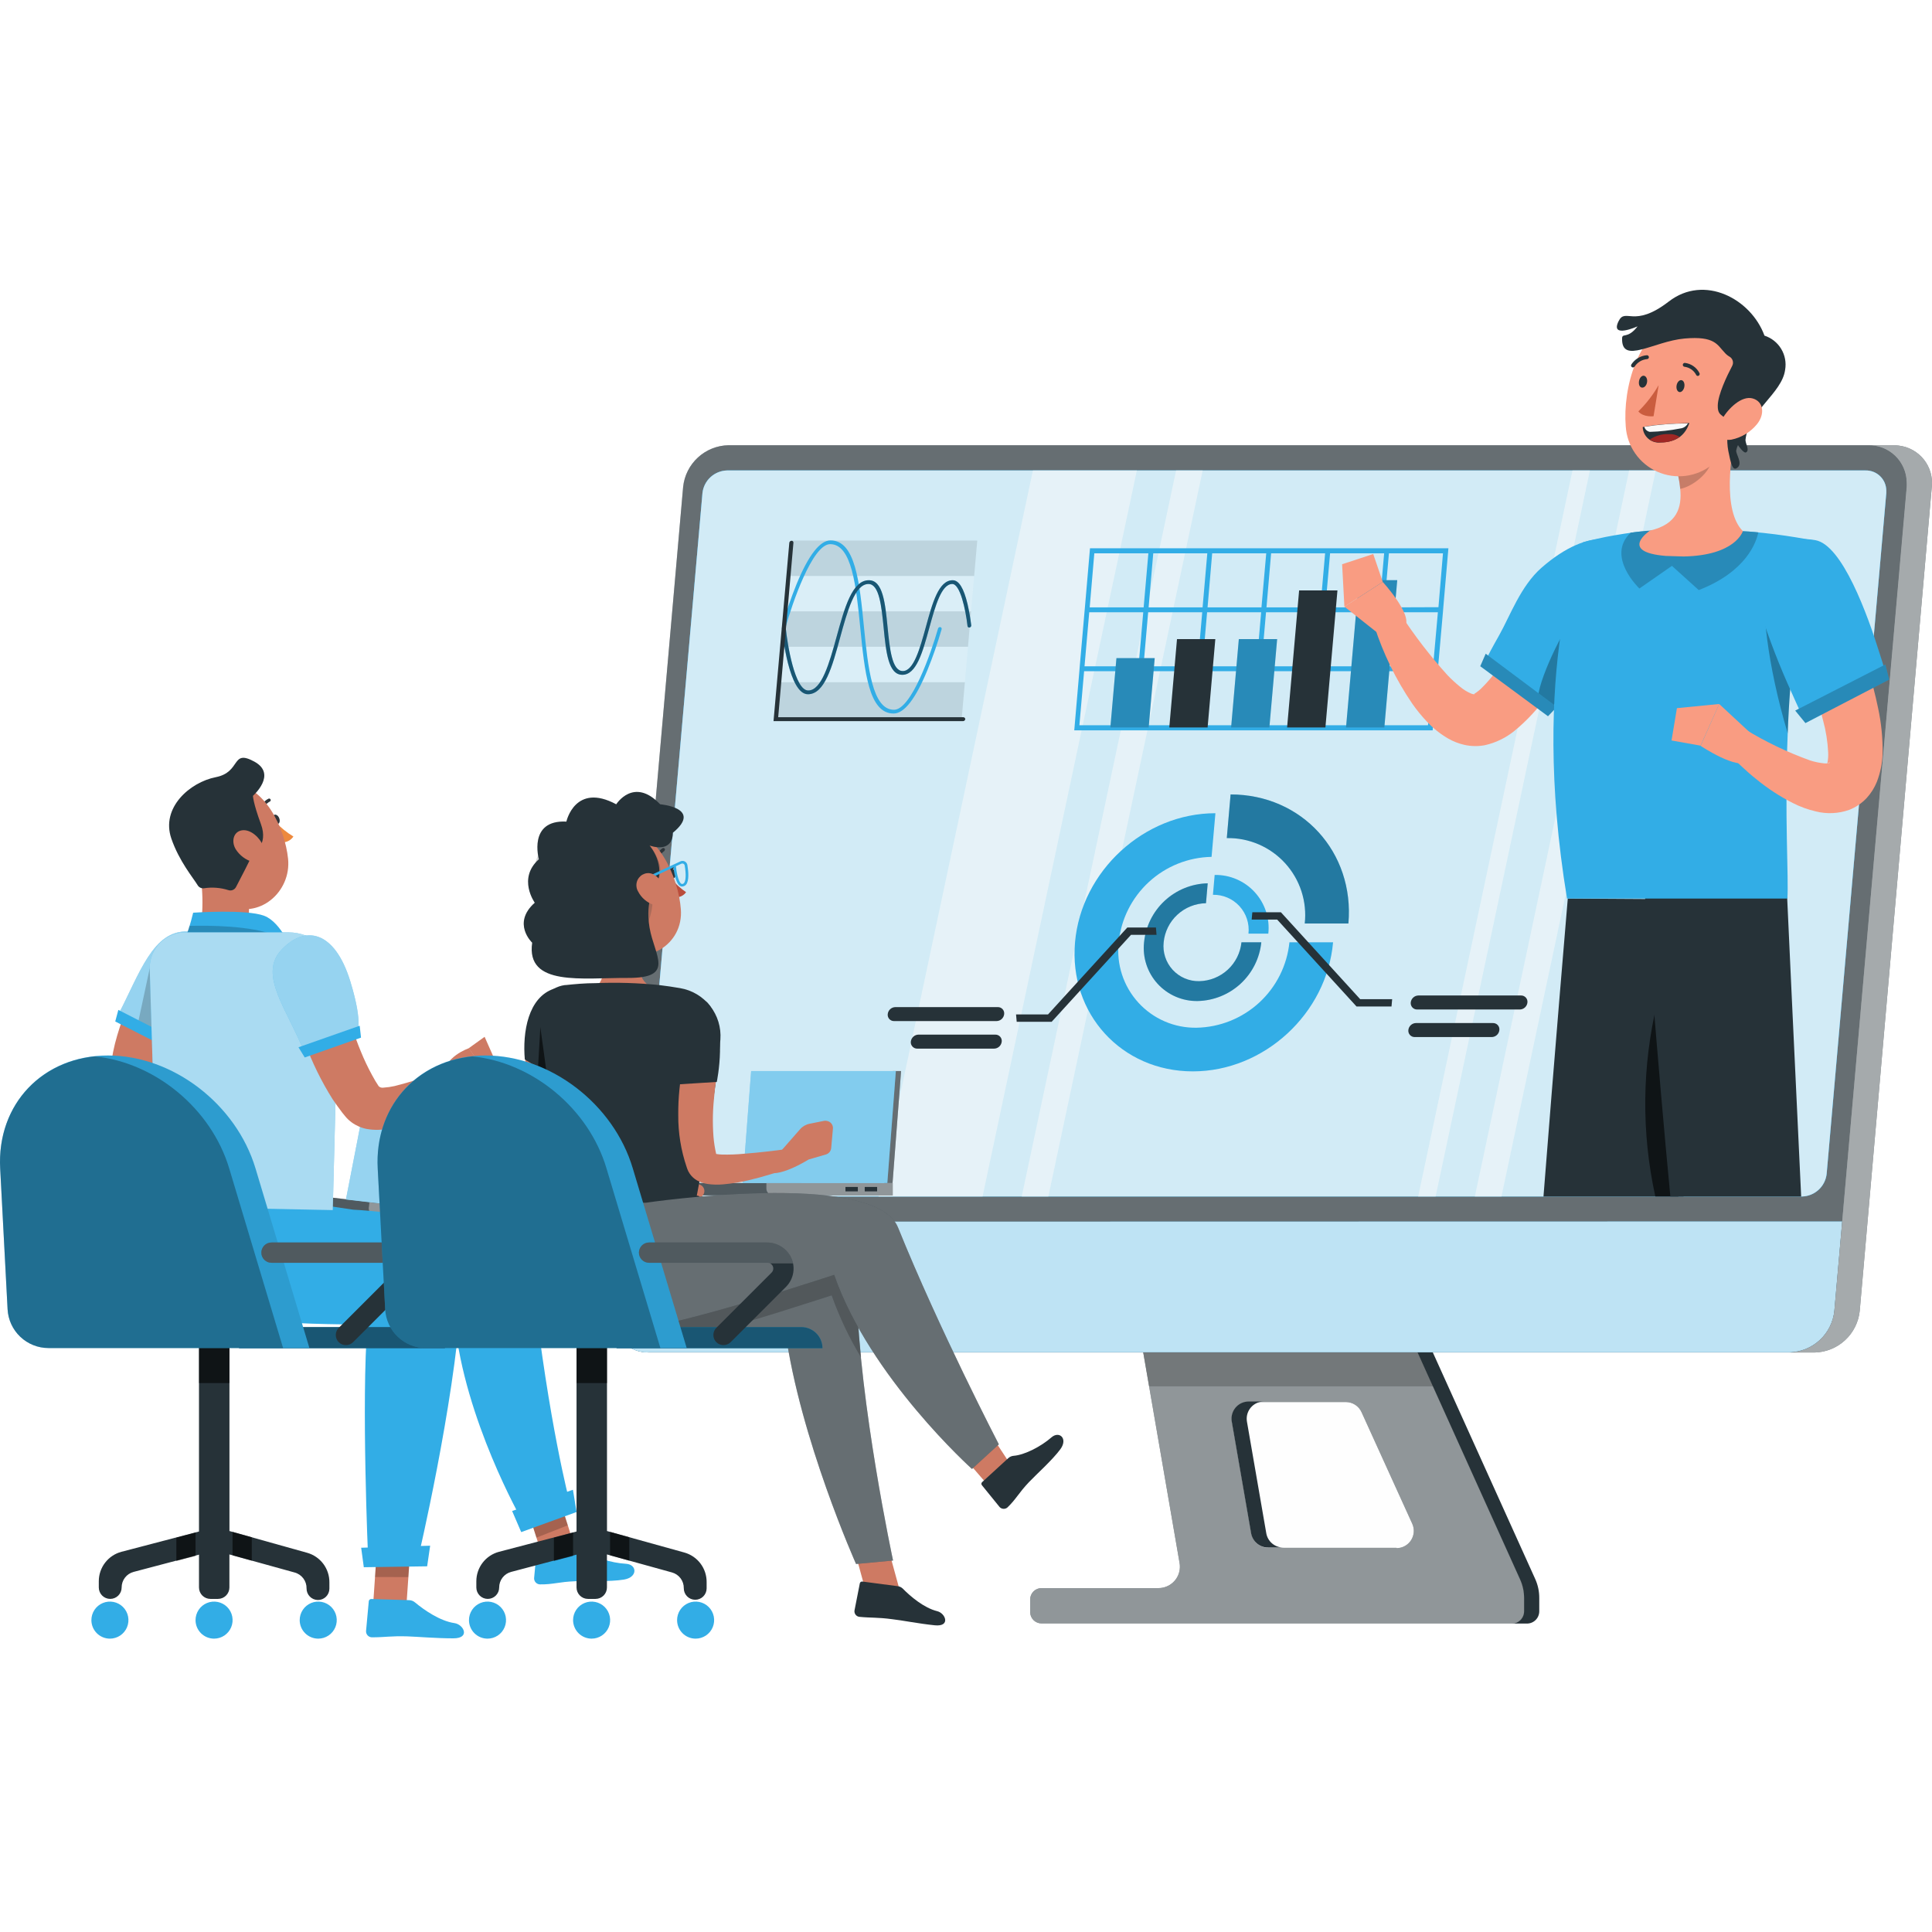 <svg width="500" height="500" viewBox="0 0 500 500" fill="none" xmlns="http://www.w3.org/2000/svg">
<path d="M393.433 408.724L363.85 343.135H294.689L305.276 404.52C305.401 405.236 305.383 405.969 305.224 406.679C305.065 407.388 304.768 408.058 304.349 408.652C303.931 409.247 303.399 409.752 302.785 410.141C302.171 410.53 301.487 410.793 300.771 410.917C300.476 410.97 300.177 410.997 299.877 410.996H269.546C268.766 410.996 268.017 411.306 267.465 411.858C266.914 412.41 266.604 413.158 266.604 413.939V417.196C266.604 417.977 266.914 418.725 267.465 419.277C268.017 419.829 268.766 420.139 269.546 420.139H391.292C392.138 420.139 392.95 419.803 393.549 419.204C394.147 418.605 394.484 417.793 394.484 416.947V413.558C394.475 411.891 394.117 410.244 393.433 408.724ZM361.407 400.579H328.199C327.152 400.576 326.14 400.204 325.34 399.529C324.54 398.854 324.004 397.919 323.824 396.888L318.82 367.988C318.72 367.414 318.734 366.825 318.861 366.256C318.988 365.687 319.227 365.149 319.562 364.672C319.897 364.195 320.324 363.789 320.816 363.477C321.308 363.164 321.858 362.952 322.432 362.852C322.69 362.833 322.949 362.833 323.207 362.852H348.31C349.168 362.853 350.007 363.101 350.727 363.567C351.447 364.033 352.018 364.697 352.369 365.479L365.505 394.379C365.806 395.056 365.934 395.798 365.877 396.536C365.819 397.275 365.579 397.988 365.178 398.611C364.777 399.234 364.227 399.747 363.577 400.105C362.928 400.462 362.2 400.652 361.459 400.658L361.407 400.579Z" fill="#263238"/>
<path opacity="0.5" d="M393.433 408.724L363.85 343.135H294.689L305.276 404.52C305.401 405.236 305.383 405.969 305.224 406.679C305.065 407.388 304.768 408.058 304.349 408.652C303.931 409.247 303.399 409.752 302.785 410.141C302.171 410.53 301.487 410.793 300.771 410.917C300.476 410.97 300.177 410.997 299.877 410.996H269.546C268.766 410.996 268.017 411.306 267.465 411.858C266.914 412.41 266.604 413.158 266.604 413.939V417.196C266.604 417.977 266.914 418.725 267.465 419.277C268.017 419.829 268.766 420.139 269.546 420.139H391.292C392.138 420.139 392.95 419.803 393.549 419.204C394.147 418.605 394.484 417.793 394.484 416.947V413.558C394.475 411.891 394.117 410.244 393.433 408.724ZM361.407 400.579H328.199C327.152 400.576 326.14 400.204 325.34 399.529C324.54 398.854 324.004 397.919 323.824 396.888L318.82 367.988C318.72 367.414 318.734 366.825 318.861 366.256C318.988 365.687 319.227 365.149 319.562 364.672C319.897 364.195 320.324 363.789 320.816 363.477C321.308 363.164 321.858 362.952 322.432 362.852C322.69 362.833 322.949 362.833 323.207 362.852H348.31C349.168 362.853 350.007 363.101 350.727 363.567C351.447 364.033 352.018 364.697 352.369 365.479L365.505 394.379C365.806 395.056 365.934 395.798 365.877 396.536C365.819 397.275 365.579 397.988 365.178 398.611C364.777 399.234 364.227 399.747 363.577 400.105C362.928 400.462 362.2 400.652 361.459 400.658L361.407 400.579Z" fill="#FAFAFA"/>
<path opacity="0.2" d="M361.407 400.579H328.199C327.152 400.576 326.14 400.204 325.34 399.529C324.54 398.854 324.004 397.919 323.825 396.888L318.82 367.988C318.72 367.414 318.734 366.825 318.861 366.256C318.989 365.687 319.227 365.149 319.562 364.672C319.898 364.195 320.324 363.789 320.816 363.477C321.309 363.164 321.858 362.952 322.432 362.852C322.69 362.833 322.949 362.833 323.207 362.852H348.31C349.168 362.853 350.007 363.101 350.728 363.567C351.448 364.033 352.018 364.697 352.369 365.479L365.506 394.379C365.806 395.056 365.934 395.798 365.877 396.536C365.82 397.275 365.58 397.988 365.178 398.611C364.777 399.234 364.227 399.747 363.578 400.104C362.928 400.462 362.201 400.652 361.46 400.658L361.407 400.579Z" fill="#FAFAFA"/>
<path d="M327.109 362.708H323.168C322.584 362.706 322.005 362.82 321.465 363.042C320.924 363.264 320.433 363.591 320.02 364.004C319.606 364.416 319.278 364.906 319.054 365.446C318.83 365.985 318.715 366.564 318.715 367.148C318.71 367.403 318.732 367.659 318.78 367.91L323.785 396.809C323.964 397.84 324.501 398.776 325.301 399.451C326.101 400.126 327.113 400.497 328.16 400.5H332.1C331.051 400.5 330.036 400.13 329.233 399.455C328.431 398.78 327.892 397.843 327.713 396.809L322.708 367.91C322.51 366.748 322.78 365.555 323.46 364.592C324.139 363.63 325.173 362.976 326.334 362.773C326.59 362.731 326.849 362.709 327.109 362.708Z" fill="#263238"/>
<path d="M397.348 408.724L367.739 343.201H363.798L393.38 408.724C394.075 410.254 394.434 411.916 394.431 413.597V416.986C394.431 417.833 394.095 418.645 393.496 419.243C392.898 419.842 392.086 420.178 391.239 420.178H395.18C395.599 420.178 396.013 420.096 396.4 419.935C396.786 419.774 397.137 419.539 397.433 419.243C397.728 418.946 397.962 418.594 398.121 418.207C398.28 417.82 398.361 417.405 398.359 416.986V413.597C398.374 411.919 398.029 410.257 397.348 408.724Z" fill="#263238"/>
<path opacity="0.2" d="M363.824 343.135H294.662L297.382 358.793H370.904L363.824 343.135Z" fill="black"/>
<path d="M463.028 350.018H167.991C166.716 350.043 165.449 349.816 164.261 349.35C163.074 348.885 161.991 348.19 161.072 347.305C160.153 346.421 159.418 345.364 158.908 344.196C158.398 343.027 158.123 341.769 158.099 340.495C158.072 340.057 158.072 339.618 158.099 339.181L176.792 126.034C177.09 123.108 178.449 120.393 180.613 118.401C182.777 116.409 185.595 115.279 188.536 115.223H483.586C486.162 115.177 488.651 116.156 490.506 117.944C492.36 119.733 493.429 122.184 493.478 124.76C493.505 125.197 493.505 125.636 493.478 126.073L474.732 339.22C474.44 342.14 473.088 344.852 470.931 346.842C468.774 348.832 465.962 349.962 463.028 350.018Z" fill="#263238"/>
<path opacity="0.3" d="M463.028 350.018H167.991C166.716 350.043 165.449 349.816 164.261 349.35C163.074 348.885 161.991 348.19 161.072 347.305C160.153 346.421 159.418 345.364 158.908 344.196C158.398 343.027 158.123 341.769 158.099 340.495C158.072 340.057 158.072 339.618 158.099 339.181L176.792 126.034C177.09 123.108 178.449 120.393 180.613 118.401C182.777 116.409 185.595 115.279 188.536 115.223H483.586C486.162 115.177 488.651 116.156 490.506 117.944C492.36 119.733 493.429 122.184 493.478 124.76C493.505 125.197 493.505 125.636 493.478 126.073L474.732 339.22C474.44 342.14 473.088 344.852 470.931 346.842C468.774 348.832 465.962 349.962 463.028 350.018Z" fill="#FAFAFA"/>
<path d="M160.162 316.18L158.152 339.22C157.864 341.781 158.604 344.351 160.21 346.366C161.816 348.381 164.156 349.675 166.717 349.966C167.154 349.994 167.593 349.994 168.03 349.966H463.028C465.969 349.916 468.789 348.787 470.952 346.793C473.114 344.8 474.469 342.082 474.759 339.155L476.782 316.114L160.162 316.18Z" fill="#32ADE6"/>
<path opacity="0.7" d="M160.162 316.18L158.152 339.22C157.864 341.781 158.604 344.351 160.21 346.366C161.816 348.381 164.156 349.675 166.717 349.966C167.154 349.994 167.593 349.994 168.03 349.966H463.028C465.969 349.916 468.789 348.787 470.952 346.793C473.114 344.8 474.469 342.082 474.759 339.155L476.782 316.114L160.162 316.18Z" fill="#FAFAFA"/>
<path d="M466.365 309.651H171.708C171.016 309.667 170.327 309.545 169.682 309.294C169.037 309.043 168.448 308.666 167.949 308.187C167.449 307.707 167.05 307.133 166.773 306.498C166.496 305.864 166.347 305.181 166.335 304.488C166.322 304.261 166.322 304.033 166.335 303.805L181.797 127.597C181.971 126.019 182.711 124.557 183.88 123.482C185.049 122.408 186.567 121.793 188.155 121.752H482.811C483.503 121.738 484.192 121.861 484.836 122.114C485.481 122.367 486.069 122.744 486.567 123.225C487.065 123.706 487.463 124.281 487.738 124.916C488.013 125.552 488.16 126.235 488.171 126.927C488.19 127.15 488.19 127.374 488.171 127.597L472.736 303.805C472.561 305.386 471.819 306.849 470.648 307.924C469.476 308.999 467.954 309.613 466.365 309.651Z" fill="#32ADE6"/>
<path opacity="0.8" d="M466.365 309.651H171.708C171.016 309.667 170.327 309.545 169.682 309.294C169.037 309.043 168.448 308.666 167.949 308.187C167.449 307.707 167.05 307.133 166.773 306.498C166.496 305.864 166.347 305.181 166.335 304.488C166.322 304.261 166.322 304.033 166.335 303.805L181.797 127.597C181.971 126.019 182.711 124.557 183.88 123.482C185.049 122.408 186.567 121.793 188.155 121.752H482.811C483.503 121.738 484.192 121.861 484.836 122.114C485.481 122.367 486.069 122.744 486.567 123.225C487.065 123.706 487.463 124.281 487.738 124.916C488.013 125.552 488.16 126.235 488.171 126.927C488.19 127.15 488.19 127.374 488.171 127.597L472.736 303.805C472.561 305.386 471.819 306.849 470.648 307.924C469.476 308.999 467.954 309.613 466.365 309.651Z" fill="#32ADE6"/>
<path opacity="0.8" d="M466.365 309.651H171.708C171.016 309.667 170.327 309.545 169.682 309.294C169.037 309.043 168.448 308.666 167.949 308.187C167.449 307.707 167.05 307.133 166.773 306.498C166.496 305.864 166.347 305.181 166.335 304.488C166.322 304.261 166.322 304.033 166.335 303.805L181.797 127.597C181.971 126.019 182.711 124.557 183.88 123.482C185.049 122.408 186.567 121.793 188.155 121.752H482.811C483.503 121.738 484.192 121.861 484.836 122.114C485.481 122.367 486.069 122.744 486.567 123.225C487.065 123.706 487.463 124.281 487.738 124.916C488.013 125.552 488.16 126.235 488.171 126.927C488.19 127.15 488.19 127.374 488.171 127.597L472.736 303.805C472.561 305.386 471.819 306.849 470.648 307.924C469.476 308.999 467.954 309.613 466.365 309.651Z" fill="#FAFAFA"/>
<g opacity="0.5">
<path d="M254.282 309.664H227.366L267.313 121.752H294.216L254.282 309.664Z" fill="#FAFAFA"/>
<path d="M271.306 309.664H264.423L304.37 121.752H311.253L271.306 309.664Z" fill="#FAFAFA"/>
<path d="M371.535 309.664H367.016L406.963 121.752H411.469L371.535 309.664Z" fill="#FAFAFA"/>
<path d="M388.573 309.664H381.689L421.623 121.752H428.506L388.573 309.664Z" fill="#FAFAFA"/>
</g>
<path d="M490.102 115.249H483.534C484.809 115.225 486.076 115.452 487.263 115.917C488.45 116.383 489.534 117.078 490.452 117.962C491.371 118.846 492.106 119.903 492.616 121.072C493.126 122.24 493.401 123.498 493.425 124.773C493.453 125.21 493.453 125.649 493.425 126.087L474.733 339.22C474.443 342.147 473.088 344.866 470.925 346.859C468.763 348.852 465.943 349.981 463.002 350.031H469.57C472.51 349.978 475.328 348.848 477.49 346.856C479.653 344.863 481.008 342.146 481.301 339.22L499.941 126.034C500.081 124.766 499.97 123.483 499.615 122.257C499.259 121.032 498.665 119.889 497.867 118.894C497.069 117.898 496.083 117.07 494.965 116.456C493.846 115.842 492.618 115.454 491.35 115.315C490.936 115.26 490.519 115.238 490.102 115.249Z" fill="#263238"/>
<path opacity="0.6" d="M490.102 115.249H483.534C484.809 115.225 486.076 115.452 487.263 115.917C488.45 116.383 489.534 117.078 490.452 117.962C491.371 118.846 492.106 119.903 492.616 121.072C493.126 122.24 493.401 123.498 493.425 124.773C493.453 125.21 493.453 125.649 493.425 126.087L474.733 339.22C474.443 342.147 473.088 344.866 470.925 346.859C468.763 348.852 465.943 349.981 463.002 350.031H469.57C472.51 349.978 475.328 348.848 477.49 346.856C479.653 344.863 481.008 342.146 481.301 339.22L499.941 126.034C500.081 124.766 499.97 123.483 499.615 122.257C499.259 121.032 498.665 119.889 497.867 118.894C497.069 117.898 496.083 117.07 494.965 116.456C493.846 115.842 492.618 115.454 491.35 115.315C490.936 115.26 490.519 115.238 490.102 115.249Z" fill="#FAFAFA"/>
<path d="M333.703 243.865C333.091 249.852 330.307 255.406 325.877 259.48C321.448 263.553 315.68 265.863 309.664 265.973C306.835 266.02 304.028 265.464 301.43 264.342C298.833 263.221 296.504 261.559 294.598 259.468C292.692 257.377 291.252 254.904 290.376 252.214C289.499 249.524 289.205 246.678 289.513 243.865C290.125 237.879 292.909 232.324 297.338 228.251C301.768 224.177 307.535 221.867 313.552 221.757L314.55 210.46C296.094 210.46 279.832 225.409 278.216 243.865C276.6 262.321 290.248 277.27 308.705 277.27C327.161 277.27 343.371 262.308 345 243.865H333.703Z" fill="#32ADE6"/>
<path d="M348.967 239.005C350.583 220.549 336.934 205.6 318.478 205.6L317.493 216.897C320.325 216.844 323.135 217.396 325.737 218.515C328.339 219.634 330.672 221.295 332.582 223.387C334.491 225.479 335.932 227.954 336.81 230.647C337.687 233.34 337.98 236.19 337.67 239.005H348.967Z" fill="#32ADE6"/>
<path opacity="0.3" d="M348.967 239.005C350.583 220.549 336.934 205.6 318.478 205.6L317.493 216.897C320.325 216.844 323.135 217.396 325.737 218.515C328.339 219.634 330.672 221.295 332.582 223.387C334.491 225.479 335.932 227.954 336.81 230.647C337.687 233.34 337.98 236.19 337.67 239.005H348.967Z" fill="black"/>
<path d="M321.289 243.865C321.01 246.59 319.743 249.118 317.727 250.972C315.711 252.826 313.085 253.877 310.347 253.927C309.057 253.952 307.777 253.701 306.592 253.192C305.407 252.683 304.344 251.927 303.474 250.975C302.604 250.023 301.947 248.897 301.546 247.671C301.146 246.445 301.011 245.147 301.152 243.865C301.419 241.129 302.683 238.586 304.703 236.721C306.723 234.856 309.358 233.799 312.107 233.75L312.554 228.601C308.418 228.696 304.46 230.301 301.426 233.112C298.391 235.924 296.49 239.749 296.081 243.865C295.87 245.801 296.074 247.76 296.679 249.611C297.283 251.463 298.276 253.164 299.589 254.602C300.903 256.04 302.508 257.181 304.297 257.951C306.086 258.72 308.019 259.099 309.966 259.064C314.091 258.973 318.04 257.378 321.072 254.579C324.103 251.78 326.007 247.97 326.426 243.865H321.289Z" fill="#32ADE6"/>
<path opacity="0.3" d="M321.289 243.865C321.01 246.59 319.743 249.118 317.727 250.972C315.711 252.826 313.085 253.877 310.347 253.927C309.057 253.952 307.777 253.701 306.592 253.192C305.407 252.683 304.344 251.927 303.474 250.975C302.604 250.023 301.947 248.897 301.546 247.671C301.146 246.445 301.011 245.147 301.152 243.865C301.419 241.129 302.683 238.586 304.703 236.721C306.723 234.856 309.358 233.799 312.107 233.75L312.554 228.601C308.418 228.696 304.46 230.301 301.426 233.112C298.391 235.924 296.49 239.749 296.081 243.865C295.87 245.801 296.074 247.76 296.679 249.611C297.283 251.463 298.276 253.164 299.589 254.602C300.903 256.04 302.508 257.181 304.297 257.951C306.086 258.72 308.019 259.099 309.966 259.064C314.091 258.973 318.04 257.378 321.072 254.579C324.103 251.78 326.007 247.97 326.426 243.865H321.289Z" fill="black"/>
<path d="M328.238 241.632C328.449 239.696 328.246 237.737 327.641 235.886C327.036 234.034 326.044 232.333 324.73 230.895C323.416 229.457 321.812 228.316 320.022 227.547C318.233 226.777 316.301 226.398 314.353 226.433L313.907 231.57C315.196 231.545 316.476 231.796 317.661 232.305C318.846 232.814 319.909 233.57 320.779 234.522C321.649 235.474 322.307 236.601 322.707 237.827C323.108 239.053 323.242 240.35 323.102 241.632H328.238Z" fill="#32ADE6"/>
<path d="M393.288 261.257H366.753C366.522 261.261 366.292 261.214 366.079 261.122C365.866 261.03 365.675 260.894 365.519 260.723C365.362 260.551 365.244 260.349 365.172 260.129C365.099 259.908 365.074 259.675 365.098 259.445C365.149 258.954 365.378 258.499 365.741 258.166C366.103 257.832 366.576 257.642 367.069 257.632H393.656C393.888 257.628 394.117 257.674 394.329 257.767C394.542 257.859 394.732 257.995 394.887 258.167C395.042 258.339 395.159 258.541 395.23 258.762C395.301 258.982 395.324 259.215 395.298 259.445C395.249 259.943 395.016 260.405 394.644 260.74C394.272 261.075 393.789 261.26 393.288 261.257Z" fill="#263238"/>
<path d="M386.024 268.39H366.123C365.892 268.394 365.662 268.348 365.45 268.255C365.238 268.163 365.047 268.027 364.892 267.855C364.737 267.684 364.62 267.481 364.549 267.261C364.478 267.04 364.455 266.807 364.481 266.577C364.529 266.086 364.757 265.63 365.12 265.295C365.484 264.961 365.958 264.772 366.451 264.765H386.339C386.576 264.753 386.813 264.794 387.033 264.884C387.252 264.973 387.45 265.11 387.611 265.284C387.773 265.458 387.894 265.665 387.967 265.89C388.04 266.116 388.063 266.355 388.034 266.591C387.982 267.086 387.747 267.545 387.376 267.878C387.004 268.21 386.523 268.393 386.024 268.39Z" fill="#263238"/>
<path d="M231.333 264.252H257.908C258.399 264.245 258.871 264.058 259.235 263.727C259.598 263.395 259.827 262.942 259.878 262.453C259.906 262.222 259.885 261.989 259.815 261.767C259.745 261.546 259.628 261.343 259.472 261.171C259.316 260.999 259.125 260.862 258.912 260.771C258.698 260.679 258.468 260.634 258.236 260.64H231.714C231.22 260.647 230.747 260.836 230.383 261.171C230.02 261.505 229.792 261.961 229.744 262.453C229.718 262.678 229.74 262.905 229.808 263.121C229.875 263.337 229.988 263.537 230.138 263.706C230.288 263.876 230.472 264.012 230.677 264.106C230.883 264.2 231.107 264.25 231.333 264.252Z" fill="#263238"/>
<path d="M237.376 271.385H257.277C257.77 271.375 258.242 271.185 258.605 270.852C258.968 270.518 259.196 270.063 259.247 269.573C259.274 269.342 259.25 269.107 259.179 268.886C259.107 268.665 258.989 268.462 258.832 268.29C258.675 268.118 258.483 267.982 258.269 267.891C258.056 267.799 257.825 267.755 257.592 267.76H237.704C237.209 267.767 236.733 267.955 236.368 268.289C236.002 268.623 235.772 269.08 235.721 269.573C235.696 269.803 235.721 270.036 235.794 270.257C235.866 270.477 235.985 270.679 236.141 270.851C236.297 271.022 236.488 271.158 236.701 271.25C236.914 271.342 237.144 271.388 237.376 271.385Z" fill="#263238"/>
<path d="M360.12 260.482H351.069L330.537 237.993H323.93L324.1 236.089H331.496L352.015 258.591H360.29L360.12 260.482Z" fill="#263238"/>
<path d="M263.122 264.436H272.173L292.705 241.934H299.312L299.155 240.042H291.746L271.227 262.532H262.952L263.122 264.436Z" fill="#263238"/>
<path opacity="0.1" d="M252.114 149.062H204.049L204.851 139.893H252.916L252.114 149.062Z" fill="black"/>
<path opacity="0.1" d="M250.512 167.387H202.447L203.248 158.218H251.313L250.512 167.387Z" fill="black"/>
<path opacity="0.1" d="M248.909 185.711H200.844L201.646 176.542H249.711L248.909 185.711Z" fill="black"/>
<path opacity="0.2" d="M251.313 158.218H203.248L204.049 149.062H252.114L251.313 158.218Z" fill="#FAFAFA"/>
<path opacity="0.2" d="M249.711 176.542H201.646L202.447 167.387H250.512L249.711 176.542Z" fill="#FAFAFA"/>
<path d="M231.267 184.661C224.831 184.661 223.754 173.836 222.624 162.329C221.573 151.82 220.483 140.825 214.847 140.825C210.237 140.825 204.956 156.352 203.314 162.329L202.381 162.158C203.441 158.419 204.704 154.74 206.164 151.137C209.251 143.65 212.207 139.853 214.939 139.853C221.376 139.853 222.453 150.691 223.583 162.185C224.634 172.694 225.724 183.689 231.359 183.689C235.852 183.689 240.975 168.937 242.762 162.671C242.798 162.547 242.878 162.44 242.986 162.37C243.095 162.301 243.225 162.272 243.353 162.29C243.414 162.302 243.471 162.326 243.522 162.362C243.573 162.398 243.616 162.444 243.648 162.497C243.68 162.55 243.701 162.609 243.709 162.671C243.717 162.732 243.712 162.795 243.694 162.855C242.66 166.418 241.441 169.926 240.042 173.364C236.969 180.864 234 184.661 231.267 184.661Z" fill="#32ADE6"/>
<path d="M209.094 179.669C204.207 179.669 202.526 164.247 202.355 162.487L203.327 162.316C203.773 166.874 205.718 178.697 209.172 178.697C212.627 178.697 214.637 171.643 216.502 164.825C218.578 157.285 220.535 150.165 224.857 150.165C228.496 150.165 229.087 156.063 229.704 162.316C230.256 167.899 230.834 173.666 233.645 173.666C236.456 173.666 238.059 167.899 239.596 162.316C241.303 156.063 242.919 150.165 246.558 150.165C248.16 150.165 249.421 152.201 250.407 156.379C250.815 158.178 251.131 159.998 251.353 161.83C251.364 161.961 251.326 162.092 251.246 162.197C251.166 162.302 251.049 162.372 250.919 162.395C250.859 162.408 250.797 162.409 250.737 162.396C250.677 162.384 250.62 162.359 250.571 162.323C250.521 162.287 250.479 162.24 250.449 162.187C250.418 162.134 250.4 162.075 250.394 162.014C249.894 157.626 248.463 151.137 246.453 151.137C243.615 151.137 242.039 156.904 240.502 162.487C238.794 168.74 237.165 174.638 233.527 174.638C229.888 174.638 229.31 168.74 228.693 162.487C228.128 156.904 227.563 151.137 224.752 151.137C221.218 151.137 219.287 158.191 217.422 165.009C215.373 172.549 213.415 179.669 209.094 179.669Z" fill="#32ADE6"/>
<g opacity="0.5">
<path d="M209.093 179.669C204.207 179.669 202.525 164.247 202.354 162.487L203.327 162.316C203.773 166.874 205.717 178.697 209.172 178.697C212.627 178.697 214.637 171.643 216.502 164.825C218.578 157.285 220.535 150.165 224.857 150.165C228.495 150.165 229.087 156.063 229.704 162.316C230.256 167.899 230.834 173.666 233.645 173.666C236.456 173.666 238.058 167.899 239.595 162.316C241.303 156.063 242.919 150.165 246.558 150.165C248.16 150.165 249.421 152.201 250.406 156.379C250.815 158.178 251.131 159.998 251.352 161.83C251.364 161.961 251.326 162.092 251.246 162.197C251.165 162.302 251.049 162.372 250.919 162.395C250.859 162.408 250.797 162.409 250.737 162.396C250.677 162.384 250.62 162.359 250.57 162.323C250.521 162.287 250.479 162.241 250.449 162.187C250.418 162.134 250.399 162.075 250.393 162.014C249.894 157.626 248.462 151.137 246.452 151.137C243.615 151.137 242.039 156.904 240.502 162.487C238.794 168.74 237.165 174.638 233.527 174.638C229.888 174.638 229.31 168.74 228.692 162.487C228.128 156.904 227.563 151.137 224.752 151.137C221.218 151.137 219.287 158.191 217.422 165.009C215.372 172.549 213.415 179.669 209.093 179.669Z" fill="black"/>
</g>
<path d="M249.224 186.631H200.187L204.273 140.484C204.286 140.338 204.352 140.203 204.458 140.104C204.565 140.004 204.705 139.948 204.851 139.945C204.92 139.943 204.989 139.955 205.052 139.982C205.116 140.009 205.173 140.05 205.219 140.101C205.266 140.152 205.3 140.213 205.321 140.279C205.341 140.345 205.346 140.415 205.337 140.484L201.396 185.619H249.316C249.385 185.619 249.453 185.633 249.515 185.661C249.578 185.688 249.634 185.729 249.68 185.78C249.726 185.831 249.761 185.891 249.782 185.956C249.803 186.021 249.81 186.09 249.802 186.158C249.775 186.291 249.703 186.411 249.598 186.497C249.492 186.583 249.36 186.631 249.224 186.631Z" fill="#263238"/>
<path d="M359.594 141.889H282.091L280.778 157.14L280.659 158.454L279.438 172.444L279.333 173.758L278.019 189.009H370.773L372.087 173.758L372.192 172.444L373.427 158.454L373.532 157.14L374.845 141.889H359.594ZM344.225 143.203H358.215L356.993 157.193H343.003L344.225 143.203ZM355.654 172.444H341.677L342.898 158.454H356.888L355.654 172.444ZM297.145 158.454H311.135L309.914 172.444H295.924L297.145 158.454ZM312.396 158.454H326.386L325.165 172.444H311.175L312.396 158.454ZM327.647 158.454H341.637L340.416 172.444H326.426L327.647 158.454ZM328.961 143.203H342.938L341.716 157.193H327.766L328.961 143.203ZM313.71 143.203H327.7L326.465 157.193H312.515L313.71 143.203ZM298.459 143.203H312.449L311.227 157.193H297.263L298.459 143.203ZM283.208 143.203H297.198L295.976 157.193H282.012L283.208 143.203ZM281.894 158.454H295.871L294.649 172.444H280.673L281.894 158.454ZM293.323 187.695H279.346L280.567 173.705H294.557L293.323 187.695ZM308.561 187.695H294.597L295.818 173.705H309.808L308.561 187.695ZM323.812 187.695H309.848L311.07 173.705H325.046L323.812 187.695ZM339.063 187.695H325.086L326.321 173.705H340.297L339.063 187.695ZM354.314 187.695H340.337L341.558 173.705H355.548L354.314 187.695ZM369.565 187.695H355.588L356.81 173.705H370.8L369.565 187.695ZM370.878 172.444H356.928L358.149 158.454H372.126L370.878 172.444ZM358.228 157.193L359.45 143.203H373.44L372.271 157.14L358.228 157.193Z" fill="#32ADE6"/>
<path d="M297.276 188.273H287.359L288.935 170.316H298.84L297.276 188.273Z" fill="#32ADE6"/>
<path d="M312.527 188.273H302.61L304.606 165.403H314.524L312.527 188.273Z" fill="#263238"/>
<path d="M328.514 188.273H318.61L320.606 165.403H330.524L328.514 188.273Z" fill="#32ADE6"/>
<path d="M343.016 188.273H333.099L336.212 152.805H346.13L343.016 188.273Z" fill="#263238"/>
<path d="M358.268 188.273H348.35L351.686 150.152H361.604L358.268 188.273Z" fill="#32ADE6"/>
<path opacity="0.2" d="M297.276 188.273H287.359L288.935 170.316H298.84L297.276 188.273Z" fill="black"/>
<path opacity="0.2" d="M328.514 188.273H318.61L320.606 165.403H330.524L328.514 188.273Z" fill="black"/>
<path opacity="0.2" d="M358.268 188.273H348.35L351.686 150.152H361.604L358.268 188.273Z" fill="black"/>
<path d="M434.352 309.664C439.12 272.581 443.836 232.778 443.836 232.778L405.741 232.542C405.741 232.542 402.221 274.052 399.449 309.664H434.352Z" fill="#263238"/>
<path opacity="0.6" d="M435.691 309.664C437.373 295.871 439.041 281.697 440.486 269.323C440.828 264.16 441.143 259.142 441.458 254.387C438.555 247.675 432.867 243.97 428.887 259.471C424.925 275.949 424.759 293.112 428.401 309.664H435.691Z" fill="black"/>
<path d="M466.141 309.664C464.394 273.211 462.502 232.003 462.502 232.003H425.721C425.721 232.003 428.913 274.538 432.289 309.664H466.141Z" fill="#263238"/>
<path d="M402.142 145.265C399.514 151.282 396.585 157.561 393.472 163.367C391.922 166.309 390.254 169.134 388.52 171.774C386.998 174.167 385.199 176.372 383.16 178.342C382.81 178.667 382.437 178.966 382.043 179.235C381.868 179.33 381.701 179.44 381.544 179.564C381.544 179.564 381.728 179.643 381.544 179.669C381.278 179.671 381.014 179.617 380.769 179.511C379.706 179.065 378.718 178.458 377.84 177.712C376.685 176.776 375.593 175.767 374.569 174.69C370.119 169.763 366.065 164.492 362.444 158.927L355.692 162.066C357.981 169.173 361.276 175.915 365.479 182.086C366.641 183.753 367.927 185.329 369.328 186.802C370.948 188.522 372.811 189.996 374.858 191.176C376.16 191.912 377.563 192.452 379.022 192.779C380.75 193.159 382.538 193.185 384.277 192.858C387.054 192.239 389.652 190.99 391.869 189.206C395.095 186.562 397.949 183.495 400.355 180.089C402.589 177.072 404.659 173.937 406.555 170.697C408.381 167.492 410.102 164.273 411.652 160.976C413.202 157.679 414.7 154.408 416.079 150.914L402.142 145.265Z" fill="#F99C82"/>
<path d="M384.5 170.828L401.354 183.4C401.354 183.4 401.997 182.69 403.061 181.455C403.85 180.549 404.848 179.354 406.017 177.935C412.585 169.961 422.135 155.406 422.214 148.273C422.332 137.646 411.285 136.083 398.91 146.96C393.564 151.649 390.779 159.426 388.06 164.26C387.153 165.85 386.405 167.242 385.814 168.319C384.973 169.896 384.5 170.828 384.5 170.828Z" fill="#32ADE6"/>
<path opacity="0.3" d="M422.319 149.508C418.509 146.986 415.751 153.449 408.211 159.006C404.861 161.462 397.505 177.462 398.109 180.982L401.354 183.399C401.354 183.399 422.411 160.096 422.319 149.508Z" fill="black"/>
<path d="M357.571 164.628L347.929 156.996L357.86 150.612C357.86 150.612 365.742 159.203 363.6 162.158L357.571 164.628Z" fill="#F99C82"/>
<path d="M384.5 169.186L402.917 182.966L400.618 185.357L383.094 172.418L384.5 169.186Z" fill="#32ADE6"/>
<path opacity="0.2" d="M384.5 169.186L402.917 182.966L400.618 185.357L383.094 172.418L384.5 169.186Z" fill="black"/>
<path d="M405.544 232.542H462.568C462.962 227.458 461.793 210.88 462.66 189.784C463.202 174.148 465.101 158.589 468.335 143.282C468.584 142.126 468.847 140.996 469.123 139.84C469.123 139.84 466.233 139.249 462.095 138.645C458.654 138.146 454.332 137.633 450.115 137.423C442.043 136.97 433.951 136.97 425.879 137.423C422.148 137.778 418.51 138.395 415.606 138.947C411.902 139.696 409.708 140.339 409.708 140.339C409.708 140.339 395.666 172.588 405.544 232.542Z" fill="#32ADE6"/>
<path d="M347.338 146.027L355.39 143.374L357.86 150.612L347.929 156.996L347.338 146.027Z" fill="#F99C82"/>
<path d="M475.56 153.108C477.162 156.405 478.45 159.544 479.763 162.815C481.077 166.086 482.233 169.383 483.31 172.772C484.408 176.225 485.325 179.733 486.055 183.281C486.884 187.135 487.272 191.07 487.211 195.012C487.133 197.512 486.636 199.981 485.74 202.316C485.123 203.859 484.233 205.278 483.113 206.506C481.844 207.873 480.281 208.933 478.541 209.606C475.782 210.57 472.8 210.707 469.964 210C467.876 209.519 465.855 208.782 463.947 207.806C460.624 206.117 457.492 204.073 454.607 201.711C453.202 200.595 451.862 199.426 450.575 198.204C449.287 196.982 448.039 195.787 446.778 194.408L451.547 188.693C456.903 191.963 462.576 194.683 468.479 196.812C469.663 197.188 470.882 197.438 472.118 197.56C473.143 197.652 473.773 197.363 473.497 197.324C473.322 197.349 473.155 197.417 473.011 197.521C472.88 197.6 472.893 197.587 472.946 197.376C473.112 196.511 473.174 195.629 473.129 194.749C472.997 191.946 472.557 189.167 471.816 186.46C471.093 183.505 470.147 180.483 469.097 177.475C467.034 171.472 464.538 165.298 462.003 159.531L475.56 153.108Z" fill="#F99C82"/>
<path d="M453.924 190.546L444.926 182.191L440.118 193.028C440.118 193.028 449.826 199.518 452.414 196.969L453.924 190.546Z" fill="#F99C82"/>
<path d="M433.984 183.268L432.591 191.636L440.118 192.976L444.926 182.191L433.984 183.268Z" fill="#F99C82"/>
<path opacity="0.3" d="M462.66 189.797C463.202 174.157 465.101 158.593 468.335 143.282C464.525 142.953 458.01 143.282 456.933 149.482C455.764 156.103 457.235 171.656 462.66 189.797Z" fill="black"/>
<path d="M455.514 158.152C457.839 165.407 460.594 172.518 463.763 179.446C464.447 181.009 465.077 182.388 465.603 183.518C466.509 185.488 467.087 186.684 467.087 186.684L488.42 175.807C488.42 175.807 488.184 174.914 487.763 173.416C487.448 172.286 487.014 170.789 486.45 169.107C483.31 159.045 476.794 141.062 469.845 139.801C459.494 137.922 451.718 145.475 455.514 158.152Z" fill="#32ADE6"/>
<path d="M436.151 145.436C450.22 145.055 452.335 138.172 452.427 137.87L452.519 137.568L450.115 137.423C442.043 136.97 433.951 136.97 425.879 137.423L424.565 137.568C423.976 138.058 423.521 138.69 423.246 139.405C422.97 140.12 422.881 140.894 422.989 141.653C423.606 144.057 426.93 144.858 429.78 145.2L436.151 145.436Z" fill="#FAFAFA"/>
<path d="M487.921 171.971L464.604 183.899L467.244 187.13L488.919 175.873L487.921 171.971Z" fill="#32ADE6"/>
<path opacity="0.2" d="M487.921 171.971L464.604 183.899L467.244 187.13L488.919 175.873L487.921 171.971Z" fill="black"/>
<path d="M439.632 152.714L432.696 146.448L424.276 152.306C424.276 152.306 415.501 143.991 422.017 137.857C423.33 137.686 424.565 137.528 425.879 137.397C433.951 136.943 442.042 136.943 450.115 137.397C451.77 137.476 453.425 137.62 455.054 137.778C454.568 140.155 452.085 147.893 439.632 152.714Z" fill="#32ADE6"/>
<path opacity="0.2" d="M439.632 152.714L432.696 146.448L424.276 152.306C424.276 152.306 415.501 143.991 422.017 137.857C423.33 137.686 424.565 137.528 425.879 137.397C433.951 136.943 442.042 136.943 450.115 137.397C451.77 137.476 453.425 137.62 455.054 137.778C454.568 140.155 452.085 147.893 439.632 152.714Z" fill="black"/>
<path d="M435.692 144.017C449.248 143.768 451.048 137.449 451.048 137.449C445.793 132.195 447.79 118.021 449.59 110.205L443.1 115.591L434.273 122.921C434.536 124.099 434.725 125.292 434.838 126.494C435.311 131.275 434.076 135.689 427.035 137.305C427.035 137.305 418.667 142.835 431.081 143.873L435.692 144.017Z" fill="#F99C82"/>
<path opacity="0.2" d="M434.273 122.96C434.536 124.138 434.725 125.332 434.838 126.533C438.135 125.863 442.536 122.356 442.995 118.993C443.156 117.88 443.192 116.752 443.1 115.63L434.273 122.96Z" fill="black"/>
<path d="M452.269 99.013C450.01 109.377 449.222 115.551 443.074 120.28C441.1 121.844 438.737 122.838 436.239 123.154C433.74 123.47 431.204 123.096 428.903 122.073C426.602 121.05 424.625 119.417 423.187 117.35C421.748 115.283 420.903 112.862 420.742 110.349C419.941 100.694 423.764 85.391 434.667 82.435C437.014 81.727 439.506 81.65 441.893 82.212C444.279 82.774 446.475 83.955 448.26 85.636C450.045 87.317 451.355 89.438 452.059 91.787C452.763 94.135 452.835 96.628 452.269 99.013Z" fill="#F99C82"/>
<path d="M435.915 100.051C435.784 100.892 435.219 101.535 434.667 101.47C434.115 101.404 433.761 100.655 433.892 99.801C434.023 98.947 434.575 98.317 435.14 98.382C435.705 98.448 436.046 99.197 435.915 100.051Z" fill="#263238"/>
<path d="M426.26 98.895C426.129 99.749 425.564 100.379 424.946 100.314C424.329 100.248 424.04 99.512 424.171 98.658C424.303 97.805 424.854 97.174 425.419 97.24C425.984 97.305 426.391 98.041 426.26 98.895Z" fill="#263238"/>
<path d="M429.255 99.683C427.817 102.173 426.049 104.457 424 106.474C425.314 108.051 427.941 107.722 427.941 107.722L429.255 99.683Z" fill="#CA5D3F"/>
<path d="M439.37 97.292C439.458 97.297 439.545 97.274 439.619 97.227C439.734 97.16 439.819 97.052 439.856 96.925C439.892 96.797 439.878 96.661 439.816 96.543C439.451 95.828 438.915 95.213 438.255 94.755C437.595 94.296 436.832 94.008 436.033 93.916C435.9 93.913 435.77 93.961 435.672 94.052C435.573 94.143 435.515 94.269 435.508 94.402C435.504 94.469 435.514 94.535 435.537 94.598C435.559 94.661 435.594 94.719 435.64 94.768C435.685 94.817 435.74 94.856 435.801 94.883C435.861 94.911 435.927 94.926 435.994 94.928C436.61 95.011 437.198 95.239 437.709 95.593C438.221 95.946 438.641 96.416 438.936 96.964C438.969 97.055 439.027 97.134 439.104 97.192C439.181 97.251 439.273 97.285 439.37 97.292Z" fill="#263238"/>
<path d="M422.621 95.098C422.704 95.097 422.785 95.076 422.858 95.037C422.931 94.998 422.994 94.943 423.041 94.875C423.39 94.333 423.857 93.877 424.408 93.543C424.959 93.208 425.579 93.003 426.22 92.944C426.288 92.946 426.356 92.934 426.419 92.909C426.481 92.884 426.539 92.846 426.587 92.798C426.635 92.75 426.672 92.693 426.697 92.63C426.722 92.567 426.734 92.5 426.733 92.432C426.729 92.298 426.674 92.171 426.578 92.078C426.482 91.985 426.354 91.933 426.22 91.933C425.412 91.992 424.629 92.238 423.932 92.65C423.235 93.063 422.642 93.631 422.201 94.31C422.163 94.365 422.137 94.426 422.124 94.49C422.11 94.555 422.109 94.621 422.121 94.686C422.134 94.75 422.159 94.812 422.195 94.867C422.231 94.922 422.278 94.97 422.332 95.007C422.416 95.068 422.517 95.1 422.621 95.098Z" fill="#263238"/>
<path d="M425.13 110.533C425.13 110.533 428.296 109.719 437.215 109.482C436.243 112.189 434.352 114.435 429.78 114.514C429.209 114.581 428.63 114.53 428.08 114.362C427.53 114.195 427.02 113.916 426.584 113.542C426.147 113.168 425.792 112.708 425.542 112.19C425.292 111.672 425.152 111.108 425.13 110.533Z" fill="#263238"/>
<path d="M431.843 112.346C430.086 112.289 428.357 112.79 426.903 113.778C427.764 114.313 428.769 114.565 429.78 114.501C431.533 114.564 433.26 114.062 434.706 113.069C433.851 112.534 432.849 112.282 431.843 112.346Z" fill="#A02724"/>
<path d="M425.537 110.455C425.631 110.785 425.814 111.082 426.067 111.314C426.32 111.546 426.632 111.703 426.969 111.768C429.617 111.697 432.253 111.402 434.851 110.888C435.264 110.849 435.661 110.709 436.007 110.48C436.353 110.251 436.637 109.94 436.834 109.574C433.051 109.57 429.274 109.865 425.537 110.455Z" fill="#FAFAFA"/>
<path d="M446.345 91.263C444.427 89.292 443.875 86.901 435.941 87.611C428.007 88.32 419.639 94.428 419.797 87.611C419.797 86.034 421.189 87.874 423.803 84.458C423.803 84.458 416.631 87.703 418.877 83.145C420.677 79.466 422.713 85.115 431.895 78.022C441.077 70.928 453.163 77.325 456.644 86.862C458.45 87.445 459.985 88.66 460.967 90.284C461.95 91.908 462.313 93.832 461.99 95.703C461.176 101.798 452.624 106.29 451.744 113.712C451.612 114.763 452.926 116.471 451.875 117.075C451.271 117.417 449.787 115.21 449.787 115.21C449.579 115.625 449.428 116.067 449.34 116.523C449.13 117.509 451.284 120.057 449.432 121.174C448.381 121.804 447.921 119.926 447.291 116.734C447.024 115.318 446.949 113.874 447.067 112.438C447.514 106.028 444.44 108.97 444.558 104.898C444.637 102.074 446.897 97.345 448.276 94.718C448.503 94.306 448.559 93.821 448.431 93.369C448.303 92.916 448.002 92.532 447.593 92.3C447.121 92.028 446.699 91.677 446.345 91.263Z" fill="#263238"/>
<path d="M454.66 109.837C452.985 111.862 450.667 113.253 448.092 113.778C444.821 114.33 444.151 111.308 445.741 108.379C447.238 105.752 450.745 102.284 453.622 103.125C456.499 103.965 456.775 107.289 454.66 109.837Z" fill="#F99C82"/>
<path d="M104.287 315.305L66.669 310.926C66.436 310.899 66.211 310.826 66.006 310.712C65.801 310.598 65.621 310.444 65.475 310.26C65.329 310.077 65.221 309.866 65.157 309.64C65.093 309.414 65.074 309.178 65.101 308.945L65.265 307.536L104.657 312.122L104.287 315.305Z" fill="#263238"/>
<path opacity="0.2" d="M104.287 315.305L66.669 310.926C66.436 310.899 66.211 310.826 66.006 310.712C65.801 310.598 65.621 310.444 65.475 310.26C65.329 310.077 65.221 309.866 65.157 309.64C65.093 309.414 65.074 309.178 65.101 308.945L65.265 307.536L104.657 312.122L104.287 315.305Z" fill="#FAFAFA"/>
<path d="M127.716 318.1L97.001 314.525C96.53 314.47 96.101 314.231 95.807 313.859C95.513 313.487 95.378 313.014 95.433 312.544L95.597 311.135L128.087 314.917L127.716 318.1Z" fill="#263238"/>
<path opacity="0.5" d="M127.716 318.1L97.001 314.525C96.53 314.47 96.101 314.231 95.807 313.859C95.513 313.487 95.378 313.014 95.433 312.544L95.597 311.135L128.087 314.917L127.716 318.1Z" fill="#FAFAFA"/>
<path d="M120.657 316.239L123.841 316.61L123.973 315.475L120.789 315.104L120.657 316.239Z" fill="#263238"/>
<path d="M115.683 315.665L118.867 316.036L118.999 314.901L115.816 314.53L115.683 315.665Z" fill="#263238"/>
<path d="M125.955 314.669L128.07 314.905L133.601 286.4L131.486 286.15L125.955 314.669Z" fill="#263238"/>
<path opacity="0.3" d="M125.955 314.669L128.07 314.905L133.601 286.4L131.486 286.15L125.955 314.669Z" fill="#FAFAFA"/>
<path d="M126.73 314.761L89.529 310.426L95.072 281.907L132.274 286.242L126.73 314.761Z" fill="#32ADE6"/>
<path opacity="0.5" d="M126.73 314.761L89.529 310.426L95.072 281.907L132.274 286.242L126.73 314.761Z" fill="#FAFAFA"/>
<path d="M50.79 252.325C49.766 254.361 48.636 256.568 47.624 258.722C46.613 260.876 45.588 263.057 44.669 265.29C43.749 267.523 42.843 269.638 42.041 271.779C41.309 273.759 40.751 275.798 40.373 277.875C40.24 278.576 40.178 279.289 40.189 280.003V280.187V280.081C40.005 279.819 41.122 281.119 41.923 281.684C42.725 282.249 43.684 282.827 44.669 283.379C48.61 285.612 53.194 287.595 57.595 289.631L56.11 295.779C53.498 295.577 50.901 295.213 48.334 294.689C45.706 294.186 43.116 293.501 40.583 292.64C39.236 292.183 37.919 291.639 36.643 291.011C35.096 290.284 33.651 289.357 32.347 288.252C31.396 287.424 30.596 286.437 29.983 285.336C29.891 285.165 29.799 284.981 29.72 284.811L29.523 284.364C29.402 284.076 29.297 283.782 29.207 283.484C29.035 282.946 28.899 282.398 28.8 281.842C28.503 280.075 28.442 278.278 28.616 276.495C28.929 273.621 29.5 270.781 30.324 268.009C31.099 265.382 31.992 262.886 32.951 260.43C33.91 257.973 34.948 255.596 36.078 253.258C37.207 250.919 38.311 248.634 39.664 246.269L50.79 252.325Z" fill="#CE7A63"/>
<path d="M54.666 289.829L64.124 287.398L64.912 295.911C64.912 295.911 58.528 298.538 54.6 294.426L54.666 289.829Z" fill="#CE7A63"/>
<path d="M67.946 288.646L69.956 295.503L64.912 295.911L64.124 287.398L67.946 288.646Z" fill="#CE7A63"/>
<path d="M30.731 262.348L44.235 269.034C44.235 269.034 47.703 270.137 54.087 259.931C61.483 248.108 57.437 241.382 48.518 241.067C39.598 240.752 36.104 252.01 30.731 262.348Z" fill="#32ADE6"/>
<path opacity="0.5" d="M30.731 262.348L44.235 269.034C44.235 269.034 47.703 270.137 54.087 259.931C61.483 248.108 57.437 241.382 48.518 241.067C39.598 240.752 36.104 252.01 30.731 262.348Z" fill="#FAFAFA"/>
<path opacity="0.2" d="M35.697 264.844L43.421 268.666L47.349 264.029L42.987 252.404L41.779 251.064L38.744 250.63L35.697 264.844Z" fill="black"/>
<path d="M30.627 261.362L45.575 269.008L43.579 271.372L29.825 264.358L30.627 261.362Z" fill="#32ADE6"/>
<path d="M71.06 210.841C71.506 210.736 72.045 211.13 72.281 211.8C72.518 212.47 72.347 213.114 71.9 213.258C71.454 213.403 70.915 212.956 70.679 212.299C70.442 211.642 70.626 210.946 71.06 210.841Z" fill="#2E353A"/>
<path d="M73.45 217.987C73.948 217.935 74.429 217.774 74.858 217.515C75.287 217.256 75.654 216.906 75.933 216.49C74.225 215.451 72.662 214.192 71.283 212.746L73.45 217.987Z" fill="#ED893E"/>
<path d="M68.104 209.816C68.185 209.311 68.385 208.833 68.686 208.42C68.987 208.006 69.382 207.67 69.838 207.439C69.925 207.396 69.994 207.324 70.033 207.235C70.071 207.145 70.077 207.045 70.048 206.953C70.015 206.85 69.943 206.763 69.847 206.712C69.752 206.66 69.64 206.648 69.536 206.677C68.945 206.952 68.431 207.37 68.042 207.893C67.652 208.416 67.398 209.027 67.303 209.672C67.293 209.724 67.294 209.777 67.306 209.828C67.317 209.88 67.339 209.928 67.37 209.971C67.4 210.014 67.439 210.05 67.484 210.078C67.529 210.105 67.579 210.124 67.631 210.132H67.841C67.908 210.106 67.968 210.063 68.014 210.008C68.06 209.953 68.091 209.887 68.104 209.816Z" fill="#2E353A"/>
<path d="M51.644 242.157C51.185 244.167 50.883 245.126 52.695 246.006C56.423 247.955 60.676 248.659 64.833 248.016C69.129 247.281 69.904 245.744 69.72 244.509C69.572 244.034 69.316 243.601 68.972 243.243C68.628 242.885 68.204 242.612 67.736 242.446C66.783 242.034 65.974 241.348 65.411 240.476C64.847 239.604 64.555 238.585 64.57 237.547C64.361 236.444 64.361 235.313 64.57 234.21L57.004 229.126L51.198 222.663C52.624 229.069 52.776 235.693 51.644 242.157Z" fill="#CE7A63"/>
<path d="M75.828 246.65C75.828 246.65 72.977 238.768 68.38 237.008C63.782 235.248 49.989 236.207 49.989 236.207C49.319 239.035 48.441 241.81 47.362 244.509L75.828 246.65Z" fill="#32ADE6"/>
<path d="M47.598 214.046C47.694 210.944 49.019 208.007 51.28 205.881C53.541 203.755 56.555 202.614 59.657 202.71C68.55 203.025 73.752 214.453 74.553 222.243C75.434 230.9 66.921 238.138 58.79 234.197C53.365 231.57 51.854 226.867 48.583 219.064C47.893 217.483 47.557 215.771 47.598 214.046Z" fill="#CE7A63"/>
<path opacity="0.2" d="M49.03 239.622C48.531 241.277 47.979 242.906 47.349 244.509L73.621 246.492C72.977 244.931 72.162 243.447 71.191 242.066C64.885 239.504 53.759 239.491 49.03 239.622Z" fill="black"/>
<path d="M135.834 388.56L143.86 385.092L150.034 404.415L142.008 407.896L135.834 388.56Z" fill="#CE7A63"/>
<path opacity="0.2" d="M135.834 388.56L143.86 385.092L146.947 394.747L138.829 397.939L135.834 388.56Z" fill="black"/>
<path d="M150.927 401.026C153.331 403.036 158.231 404.494 161.988 404.704C164.878 404.862 165.127 408.172 161.502 408.789C157.876 409.407 151.558 409.105 148.904 409.223C144.596 409.38 143.138 410.09 139.709 410.037C139.301 410.017 138.918 409.838 138.64 409.538C138.363 409.239 138.214 408.843 138.225 408.435L138.947 400.697C138.961 400.532 139.038 400.379 139.164 400.271C139.289 400.163 139.452 400.109 139.617 400.119L149.417 400.435C149.973 400.454 150.506 400.663 150.927 401.026Z" fill="#32ADE6"/>
<path d="M62.521 308.797C62.521 308.797 55.782 316.784 61.207 329.434C67.342 343.765 99.893 337.473 117.693 342.045C120.228 367.358 135.006 393.276 135.006 393.276L147.354 388.441C147.354 388.441 142.008 368.277 137.988 332.56C136.018 314.984 91.421 313.066 91.421 313.066L62.521 308.797Z" fill="#32ADE6"/>
<path d="M132.537 391.042L148.274 385.551L149.22 391.305L134.888 396.507L132.537 391.042Z" fill="#32ADE6"/>
<path d="M97.831 396.849L106.501 396.441L105.082 416.881L96.425 417.302L97.831 396.849Z" fill="#CE7A63"/>
<path d="M107.447 414.74C109.851 416.737 113.897 419.522 117.614 420.06C120.005 420.402 121.804 424.001 117.325 424.001C112.846 424.001 108.13 423.581 105.411 423.489C101.102 423.357 99.67 423.738 96.215 423.738C95.806 423.721 95.421 423.543 95.143 423.243C94.865 422.943 94.717 422.545 94.731 422.136L95.44 414.398C95.457 414.235 95.536 414.084 95.66 413.976C95.785 413.869 95.946 413.813 96.11 413.82L105.91 414.123C106.478 414.143 107.022 414.362 107.447 414.74Z" fill="#32ADE6"/>
<path opacity="0.2" d="M97.056 408.132L105.673 408.146L106.501 396.441L97.831 396.862L97.056 408.132Z" fill="black"/>
<path d="M40.873 310.19C40.873 310.19 33.766 324.639 40.675 333.835C46.928 342.229 78.849 342.78 95.098 342.78C93.483 362.576 95.269 403.206 95.269 403.206L108.261 403.023C108.261 403.023 117.456 363.929 119.308 336.58C120.359 321.381 66.265 311.306 66.265 311.306L40.873 310.19Z" fill="#32ADE6"/>
<path d="M93.47 400.553L111.322 400.027L110.547 405.361L94.153 405.597L93.47 400.553Z" fill="#32ADE6"/>
<path d="M40.61 312.252L86.113 313.171L87.65 253.284C87.365 250.017 85.868 246.976 83.455 244.757C81.041 242.537 77.885 241.301 74.606 241.29H48.005C46.78 241.282 45.565 241.518 44.432 241.985C43.3 242.452 42.272 243.141 41.409 244.011C40.546 244.881 39.866 245.915 39.408 247.052C38.951 248.188 38.725 249.405 38.744 250.63L40.61 312.252Z" fill="#32ADE6"/>
<path opacity="0.6" d="M40.61 312.252L86.113 313.171L87.65 253.284C87.365 250.017 85.868 246.976 83.455 244.757C81.041 242.537 77.885 241.301 74.606 241.29H48.005C46.78 241.282 45.565 241.518 44.432 241.985C43.3 242.452 42.272 243.141 41.409 244.011C40.546 244.881 39.866 245.915 39.408 247.052C38.951 248.188 38.725 249.405 38.744 250.63L40.61 312.252Z" fill="#FAFAFA"/>
<path d="M86.981 251.891L87.834 255.254C88.137 256.41 88.452 257.566 88.793 258.722C89.477 261.021 90.107 263.32 90.935 265.566C91.762 267.812 92.498 270.032 93.391 272.134C94.248 274.242 95.226 276.299 96.32 278.295C96.829 279.255 97.386 280.189 97.989 281.093C98.142 281.249 98.331 281.366 98.539 281.434C98.747 281.503 98.968 281.521 99.184 281.487C100.174 281.425 101.158 281.284 102.127 281.067C106.707 279.906 111.198 278.418 115.565 276.614L118.941 281.96C116.914 283.702 114.767 285.299 112.517 286.742C110.206 288.253 107.761 289.55 105.214 290.617C103.798 291.219 102.329 291.69 100.826 292.022C98.899 292.469 96.902 292.523 94.954 292.18C93.53 291.911 92.184 291.327 91.013 290.472C90.369 290.004 89.79 289.452 89.293 288.83L88.596 287.976C87.721 286.82 86.88 285.651 86.074 284.469C83.17 279.849 80.762 274.935 78.889 269.809C77.969 267.313 77.115 264.804 76.393 262.256C76.025 260.942 75.683 259.721 75.355 258.433C75.027 257.146 74.738 255.911 74.449 254.492L86.981 251.891Z" fill="#CE7A63"/>
<path d="M117.43 282.525L126.231 278.282L121.371 271.28C121.371 271.28 114.803 273.369 114.448 279.057L117.43 282.525Z" fill="#CE7A63"/>
<path d="M128.307 274.866L125.417 268.325L121.305 271.28L126.192 278.282L128.307 274.866Z" fill="#CE7A63"/>
<path d="M78.691 272.213L92.261 267.392C92.261 267.392 94.192 265.54 90.685 254.059C86.599 240.673 78.862 239.346 72.806 245.849C66.751 252.351 74.448 261.336 78.691 272.213Z" fill="#32ADE6"/>
<path opacity="0.5" d="M78.691 272.213L92.261 267.392C92.261 267.392 94.192 265.54 90.685 254.059C86.599 240.673 78.862 239.346 72.806 245.849C66.751 252.351 74.448 261.336 78.691 272.213Z" fill="#FAFAFA"/>
<path d="M77.247 271.031L93.089 265.461L93.43 268.535L78.862 273.671L77.247 271.031Z" fill="#32ADE6"/>
<path d="M52.827 229.875C54.925 229.556 57.069 229.722 59.093 230.361C59.463 230.488 59.866 230.478 60.23 230.333C60.594 230.189 60.894 229.919 61.076 229.573C62.245 227.353 64.57 222.861 65.464 220.838C65.464 220.838 69.575 218.828 67.526 213.271C65.477 207.715 65.464 205.954 65.464 205.954C65.464 205.954 71.848 200.371 65.792 197.087C59.736 193.803 62.508 199.82 55.835 201.133C49.162 202.447 41.595 209.015 44.341 217.015C46.364 222.913 50.042 227.235 51.145 229.087C51.313 229.373 51.564 229.601 51.864 229.742C52.164 229.882 52.5 229.929 52.827 229.875Z" fill="#263238"/>
<path d="M62.626 214.887C64.859 214.545 67.263 216.805 68.051 218.828C68.931 221.113 67.789 223.714 65.424 223.084C63.608 222.565 62.044 221.402 61.024 219.813C59.789 217.79 60.393 215.215 62.626 214.887Z" fill="#CE7A63"/>
<path d="M59.382 396.231V346.721H51.5V396.349L31.428 401.604C29.748 402.05 28.263 403.039 27.203 404.417C26.143 405.795 25.569 407.485 25.569 409.223V410.839C25.569 411.622 25.881 412.374 26.435 412.929C26.989 413.483 27.741 413.794 28.525 413.794C29.309 413.794 30.061 413.483 30.615 412.929C31.169 412.374 31.481 411.622 31.481 410.839C31.477 409.918 31.779 409.022 32.341 408.292C32.902 407.562 33.69 407.039 34.581 406.806L51.5 402.34V410.839C51.5 411.622 51.812 412.374 52.366 412.929C52.92 413.483 53.672 413.794 54.456 413.794H56.413C57.197 413.794 57.949 413.483 58.503 412.929C59.057 412.374 59.369 411.622 59.369 410.839V402.287L76.209 406.95C77.12 407.187 77.925 407.724 78.492 408.475C79.06 409.226 79.357 410.147 79.335 411.088C79.329 411.871 79.631 412.625 80.177 413.186C80.723 413.747 81.469 414.069 82.252 414.083C82.641 414.088 83.027 414.017 83.389 413.872C83.75 413.728 84.08 413.513 84.358 413.241C84.636 412.969 84.858 412.644 85.01 412.286C85.163 411.928 85.243 411.543 85.247 411.154V409.538C85.266 407.799 84.71 406.102 83.665 404.712C82.619 403.322 81.143 402.317 79.467 401.853L59.382 396.231Z" fill="#263238"/>
<path d="M23.651 419.298C23.649 418.349 23.928 417.421 24.453 416.631C24.978 415.841 25.726 415.224 26.602 414.859C27.478 414.494 28.442 414.397 29.373 414.581C30.304 414.764 31.16 415.22 31.832 415.89C32.504 416.56 32.962 417.414 33.148 418.345C33.334 419.275 33.239 420.24 32.877 421.117C32.514 421.994 31.9 422.743 31.111 423.271C30.322 423.798 29.395 424.08 28.446 424.08C27.177 424.08 25.959 423.576 25.06 422.68C24.162 421.784 23.655 420.568 23.651 419.298Z" fill="#32ADE6"/>
<path d="M77.562 419.298C77.559 418.349 77.838 417.421 78.364 416.631C78.889 415.841 79.637 415.224 80.513 414.859C81.389 414.494 82.353 414.397 83.284 414.581C84.215 414.764 85.07 415.22 85.742 415.89C86.414 416.56 86.872 417.414 87.058 418.345C87.244 419.275 87.15 420.24 86.788 421.117C86.425 421.994 85.811 422.743 85.022 423.271C84.233 423.798 83.306 424.08 82.357 424.08C81.087 424.08 79.87 423.576 78.971 422.68C78.072 421.784 77.566 420.568 77.562 419.298Z" fill="#32ADE6"/>
<path d="M50.606 419.298C50.604 418.349 50.883 417.421 51.408 416.631C51.933 415.841 52.681 415.224 53.557 414.859C54.433 414.494 55.398 414.397 56.328 414.581C57.259 414.764 58.115 415.22 58.787 415.89C59.459 416.56 59.917 417.414 60.103 418.345C60.289 419.275 60.195 420.24 59.832 421.117C59.47 421.994 58.855 422.743 58.066 423.271C57.278 423.798 56.35 424.08 55.401 424.08C54.132 424.08 52.914 423.576 52.015 422.68C51.117 421.784 50.61 420.568 50.606 419.298Z" fill="#32ADE6"/>
<path opacity="0.6" d="M59.381 346.76H51.513V357.939H59.381V346.76Z" fill="black"/>
<path opacity="0.6" d="M45.641 403.968L50.607 402.655V396.625L45.641 397.939V403.968Z" fill="black"/>
<path opacity="0.6" d="M65.161 397.834L60.183 396.454V402.51L65.161 403.89V397.834Z" fill="black"/>
<path d="M61.864 343.437H109.667C111.123 343.437 112.52 344.016 113.549 345.045C114.579 346.075 115.158 347.472 115.158 348.928H61.864V343.437Z" fill="#32ADE6"/>
<path opacity="0.5" d="M61.864 343.437H109.667C111.123 343.437 112.52 344.016 113.549 345.045C114.579 346.075 115.158 347.472 115.158 348.928H61.864V343.437Z" fill="black"/>
<path d="M27.934 273.159C11.132 273.159 -0.835 285.691 0.046 302.373L1.963 338.839C2.108 341.55 3.287 344.101 5.256 345.968C7.226 347.835 9.837 348.876 12.551 348.875H80.071L66.12 302.373C61.115 285.743 44.735 273.159 27.934 273.159Z" fill="#32ADE6"/>
<path opacity="0.1" d="M27.934 273.159C11.132 273.159 -0.835 285.691 0.046 302.373L1.963 338.839C2.108 341.55 3.287 344.101 5.256 345.968C7.226 347.835 9.837 348.876 12.551 348.875H80.071L66.12 302.373C61.115 285.743 44.735 273.159 27.934 273.159Z" fill="black"/>
<path opacity="0.3" d="M24.531 273.395C9.543 274.972 -0.769 286.886 0.046 302.426L1.963 338.839C2.108 341.55 3.287 344.101 5.256 345.968C7.226 347.835 9.837 348.876 12.551 348.875H73.266L59.316 302.374C54.652 286.873 40.098 274.945 24.531 273.395Z" fill="black"/>
<path d="M87.663 347.352C87.174 346.859 86.9 346.194 86.9 345.499C86.9 344.805 87.174 344.14 87.663 343.647L101.969 329.342C102.177 329.134 102.319 328.87 102.376 328.581C102.434 328.293 102.404 327.994 102.292 327.723C102.179 327.451 101.988 327.219 101.744 327.056C101.499 326.893 101.212 326.806 100.918 326.807H70.258C69.561 326.807 68.893 326.53 68.4 326.037C67.908 325.545 67.631 324.876 67.631 324.18C67.631 323.483 67.908 322.814 68.4 322.322C68.893 321.829 69.561 321.552 70.258 321.552H100.642C101.9 321.529 103.14 321.845 104.234 322.466C105.327 323.088 106.233 323.993 106.855 325.086C107.548 326.363 107.808 327.83 107.597 329.267C107.387 330.705 106.716 332.035 105.686 333.06L91.381 347.352C91.137 347.596 90.847 347.79 90.528 347.922C90.209 348.054 89.868 348.122 89.522 348.122C89.177 348.122 88.835 348.054 88.516 347.922C88.197 347.79 87.907 347.596 87.663 347.352Z" fill="#263238"/>
<path opacity="0.2" d="M106.921 325.086C106.298 323.993 105.393 323.088 104.299 322.466C103.206 321.845 101.965 321.529 100.708 321.552H70.258C69.561 321.552 68.893 321.829 68.4 322.322C67.908 322.814 67.631 323.483 67.631 324.18C67.631 324.876 67.908 325.545 68.4 326.037C68.893 326.53 69.561 326.807 70.258 326.807H100.918C101.157 326.8 101.393 326.86 101.601 326.978H107.525C107.414 326.322 107.21 325.685 106.921 325.086Z" fill="#FAFAFA"/>
<path d="M207.4 309.362H169.528C169.294 309.362 169.062 309.316 168.845 309.226C168.628 309.136 168.431 309.005 168.265 308.839C168.099 308.673 167.968 308.476 167.878 308.259C167.788 308.042 167.742 307.81 167.742 307.575V306.157H207.4V309.362Z" fill="#263238"/>
<path opacity="0.2" d="M207.4 309.362H169.528C169.294 309.362 169.062 309.316 168.845 309.226C168.628 309.136 168.431 309.005 168.265 308.839C168.099 308.673 167.968 308.476 167.878 308.259C167.788 308.042 167.742 307.81 167.742 307.575V306.157H207.4V309.362Z" fill="#FAFAFA"/>
<path d="M231.032 309.362H200.109C199.635 309.362 199.181 309.174 198.846 308.839C198.511 308.504 198.323 308.049 198.323 307.575V306.157H231.032V309.362Z" fill="#263238"/>
<path opacity="0.5" d="M231.032 309.362H200.109C199.635 309.362 199.181 309.174 198.846 308.839C198.511 308.504 198.323 308.049 198.323 307.575V306.157H231.032V309.362Z" fill="#FAFAFA"/>
<path d="M223.794 308.324H226.999V307.181H223.794V308.324Z" fill="#263238"/>
<path d="M218.802 308.324H222.007V307.181H218.802V308.324Z" fill="#263238"/>
<path d="M228.864 306.157H230.992L233.199 277.192H231.058L228.864 306.157Z" fill="#263238"/>
<path opacity="0.3" d="M228.864 306.157H230.992L233.199 277.192H231.058L228.864 306.157Z" fill="#FAFAFA"/>
<path d="M229.639 306.157H192.188L194.395 277.192H231.846L229.639 306.157Z" fill="#32ADE6"/>
<path opacity="0.4" d="M229.639 306.157H192.188L194.395 277.192H231.846L229.639 306.157Z" fill="#FAFAFA"/>
<path d="M166.218 246.138C165.062 250.249 164.773 254.663 170.684 256.266C170.684 256.266 176.201 264.042 169.581 269.257C165.387 263.736 160.096 259.143 154.041 255.767C157.89 252.325 157.141 242.512 156.248 237.14L166.218 246.138Z" fill="#CE7A63"/>
<path d="M173.561 224.778C174.008 224.66 174.56 225.081 174.783 225.764C175.006 226.447 174.783 227.169 174.363 227.274C173.942 227.379 173.364 226.985 173.141 226.289C172.918 225.593 173.101 224.884 173.561 224.778Z" fill="#2E353A"/>
<path d="M174.875 223.859L173.364 224.87C174.441 225.435 174.875 223.859 174.875 223.859Z" fill="#2E353A"/>
<path d="M175.23 232.213C175.69 232.181 176.138 232.046 176.54 231.819C176.942 231.591 177.289 231.278 177.555 230.9C176.079 229.886 174.752 228.67 173.614 227.287L175.23 232.213Z" fill="#BA4D3C"/>
<path d="M171.919 220.246C171.477 220.55 171.114 220.956 170.86 221.429C170.606 221.902 170.469 222.429 170.461 222.966C170.463 223.021 170.454 223.076 170.434 223.127C170.415 223.179 170.385 223.227 170.347 223.267C170.31 223.307 170.264 223.339 170.214 223.362C170.163 223.385 170.109 223.397 170.054 223.399C169.999 223.401 169.945 223.392 169.894 223.372C169.843 223.352 169.797 223.323 169.757 223.285C169.718 223.247 169.687 223.201 169.666 223.151C169.644 223.101 169.634 223.046 169.634 222.992C169.635 222.314 169.799 221.646 170.112 221.045C170.425 220.444 170.878 219.927 171.433 219.537C171.525 219.474 171.637 219.448 171.747 219.465C171.857 219.482 171.956 219.541 172.024 219.629C172.063 219.692 172.083 219.765 172.083 219.839C172.083 219.913 172.063 219.986 172.024 220.049C172.011 220.125 171.975 220.194 171.919 220.246Z" fill="#2E353A"/>
<path d="M147.814 225.212C148.092 222.005 149.631 219.04 152.095 216.968C154.558 214.896 157.744 213.888 160.951 214.164C170.356 214.861 175.571 227.09 176.202 235.3C176.911 244.43 167.414 250.249 158.849 245.809C153.108 242.841 152.005 239.241 148.695 230.926C147.952 229.118 147.65 227.159 147.814 225.212Z" fill="#CE7A63"/>
<path opacity="0.21" d="M143.23 236.01C130.908 220.443 146.041 215.964 146.041 215.964C150.783 209.396 158.599 208.082 165.745 210.802C172.891 213.521 170.789 218.355 168.175 218.828C173.062 225.291 170.264 228.509 168.648 228.969C171.21 245.231 155.525 251.576 143.23 236.01Z" fill="#263238"/>
<path d="M154.067 304.751C151.647 304.441 149.254 303.949 146.908 303.28C146.559 303.164 146.217 303.028 145.883 302.873L145.778 301.152C145.503 296.002 145.397 290.748 145.279 285.48L145.016 269.717H135.926C135.926 275.09 136.031 280.41 136.268 285.756C136.504 291.103 136.82 296.449 137.424 301.861L137.739 303.91L137.897 304.935C137.926 305.253 137.974 305.569 138.041 305.881C138.14 306.182 138.259 306.476 138.396 306.761C138.643 307.238 138.952 307.679 139.315 308.075C139.819 308.597 140.399 309.04 141.036 309.388C141.493 309.647 141.967 309.876 142.455 310.071C143.251 310.374 144.067 310.62 144.898 310.807C147.718 311.382 150.586 311.69 153.463 311.726C158.891 311.852 164.322 311.588 169.712 310.938L169.62 306.485C164.405 305.999 159.138 305.526 154.067 304.751Z" fill="#CE7A63"/>
<path d="M152.793 266.775C152.793 272.279 149.483 282.538 149.483 282.538L135.821 274.183C135.204 267.129 136.662 258.065 143.427 255.858C148.038 254.374 152.74 260.916 152.793 266.775Z" fill="#263238"/>
<path opacity="0.6" d="M142.98 262.821L139.841 265.921L139.237 276.285L149.483 282.577C149.483 282.577 152.793 272.279 152.793 266.814C152.761 265.385 152.499 263.97 152.018 262.624L147.302 261.205L142.98 262.821Z" fill="black"/>
<path d="M182.152 308.929C182.243 308.717 182.292 308.49 182.295 308.26C182.298 308.03 182.255 307.802 182.17 307.588C182.084 307.374 181.958 307.18 181.797 307.015C181.636 306.851 181.444 306.72 181.233 306.63L177.357 304.988C176.524 304.645 175.603 304.58 174.73 304.804L166.297 307.076L165.259 309.927C166.573 313.198 172.156 312.554 172.156 312.554L176.162 313.789C176.669 313.946 177.211 313.945 177.717 313.788C178.223 313.631 178.671 313.325 178.999 312.909L181.929 309.296C182.021 309.185 182.096 309.061 182.152 308.929Z" fill="#CE7A63"/>
<path d="M176.004 255.727C174.257 255.425 172.418 255.149 170.632 254.939C165.134 254.379 159.602 254.212 154.08 254.44C151.361 254.44 148.694 254.689 146.356 254.939H146.172C144.14 255.21 142.299 256.277 141.052 257.905C139.806 259.533 139.257 261.589 139.525 263.622C142.836 287.267 144.281 297.29 143.322 310.781L179.867 311.884C184.123 289.868 185.857 276.745 186.435 269.021C186.664 265.904 185.723 262.814 183.793 260.355C181.864 257.896 179.087 256.246 176.004 255.727Z" fill="#263238"/>
<path d="M218.421 391.226L227.052 390.412L232.871 411.666L224.24 412.481L218.421 391.226Z" fill="#CE7A63"/>
<path d="M155.709 310.768C141.824 329.158 142.928 344.829 157.272 344.829C170.054 344.829 185.988 345.591 203.249 344.488C207.045 372.323 221.547 404.757 221.547 404.757L231.124 403.863C231.124 403.863 222.388 363.141 221.718 334.702C221.298 317.506 172.747 318.938 172.747 318.938C172.747 318.938 164.235 310.82 155.709 310.768Z" fill="#263238"/>
<path opacity="0.3" d="M155.709 310.768C141.824 329.158 142.928 344.829 157.272 344.829C170.054 344.829 185.988 345.591 203.249 344.488C207.045 372.323 221.547 404.757 221.547 404.757L231.124 403.863C231.124 403.863 222.388 363.141 221.718 334.702C221.298 317.506 172.747 318.938 172.747 318.938C172.747 318.938 164.235 310.82 155.709 310.768Z" fill="#FAFAFA"/>
<path opacity="0.2" d="M222.861 351.345C222.296 345.605 221.889 339.943 221.771 334.702C221.35 317.506 172.799 318.938 172.799 318.938C171.726 317.965 170.599 317.052 169.423 316.206C167.545 316.442 166.468 316.6 166.468 316.6C166.468 316.6 159.138 316.482 151.834 316.429C142.205 332.193 144.438 344.803 157.272 344.803C164.865 344.803 173.601 345.066 183.059 345.053C195.906 341.545 209.199 337.171 215.229 335.253C217.225 340.86 219.782 346.251 222.861 351.345Z" fill="black"/>
<path d="M143.44 308.337L180.458 309.441C180.812 309.441 181.062 309.651 181.062 309.874L180.641 313.185C180.641 313.382 180.326 313.526 179.998 313.526L142.389 312.423C141.969 312.423 141.68 312.147 141.811 311.897L142.849 308.653C142.907 308.549 142.993 308.464 143.098 308.408C143.203 308.352 143.322 308.327 143.44 308.337Z" fill="#263238"/>
<path d="M204.523 297.277C200.582 297.789 196.484 298.288 192.556 298.59C190.67 298.772 188.775 298.842 186.881 298.8C186.366 298.787 185.852 298.734 185.344 298.643C185.007 297.177 184.774 295.689 184.648 294.19C184.504 292.338 184.464 290.472 184.504 288.607C184.543 286.742 184.714 284.771 184.911 282.879C185.003 281.921 185.121 280.922 185.265 280.016C185.41 279.109 185.554 278.072 185.699 277.297L176.832 275.405C176.569 276.614 176.385 277.625 176.228 278.715C176.07 279.806 175.952 280.843 175.834 281.973C175.614 284.155 175.513 286.348 175.532 288.541C175.495 293.137 176.233 297.707 177.712 302.058L177.857 302.479L177.975 302.768L178.133 303.135C178.251 303.362 178.383 303.581 178.527 303.792C179.011 304.487 179.643 305.066 180.379 305.487C181.245 305.971 182.194 306.287 183.177 306.419C184.482 306.604 185.805 306.635 187.118 306.511C189.33 306.322 191.525 305.97 193.686 305.461C197.797 304.497 201.832 303.232 205.758 301.677L204.523 297.277Z" fill="#CE7A63"/>
<path d="M171.183 265.645C168.294 269.691 174.073 280.725 174.073 280.725L185.502 280.003C185.502 280.003 188.484 265.816 183.229 259.668C180.392 256.384 174.231 261.428 171.183 265.645Z" fill="#263238"/>
<path d="M213.902 290.078C214.148 290.104 214.386 290.179 214.602 290.298C214.819 290.416 215.009 290.577 215.163 290.77C215.317 290.963 215.432 291.185 215.499 291.422C215.567 291.66 215.587 291.908 215.557 292.154L215.111 297.119C215.077 297.492 214.935 297.846 214.701 298.138C214.467 298.43 214.153 298.647 213.797 298.761L209.278 300.075C209.278 300.075 200.937 305.329 198.244 303.057L201.357 298.748L207.045 292.259C207.686 291.52 208.555 291.016 209.515 290.827L213.324 290.065C213.516 290.039 213.711 290.044 213.902 290.078Z" fill="#CE7A63"/>
<path d="M233.593 411.088C235.643 413.177 239.137 416.132 242.552 416.973C244.733 417.512 246.073 421.045 241.922 420.625C237.771 420.205 233.344 419.311 230.9 419.049C226.96 418.523 225.541 418.747 222.362 418.431C221.985 418.376 221.644 418.174 221.415 417.869C221.187 417.563 221.088 417.18 221.14 416.802L222.52 409.775C222.548 409.624 222.634 409.491 222.759 409.403C222.884 409.315 223.038 409.279 223.189 409.302L232.267 410.497C232.762 410.542 233.229 410.75 233.593 411.088Z" fill="#263238"/>
<path d="M168.11 218.841C168.11 218.841 172.602 223.938 169.62 229.442C169.62 229.442 166.875 232.883 168.11 240.108C169.345 247.333 174.875 253.152 162.448 253.087C150.757 253.021 136.084 255.386 137.726 243.97C137.726 243.97 132.393 238.965 138.396 233.619C138.396 233.619 133.864 227.34 139.46 222.374C139.46 222.374 136.57 212.115 146.58 212.627C146.58 212.627 148.813 202.421 159.479 208.148C159.479 208.148 163.998 200.949 170.842 208.148C170.842 208.148 181.982 209.054 174.126 215.531C174.126 215.557 174.507 220.811 168.11 218.841Z" fill="#263238"/>
<path d="M176.543 229.429C176.277 229.427 176.02 229.329 175.821 229.153C174.822 228.312 174.415 225.593 174.297 224.463L169.042 226.946L168.767 226.342L176.057 222.939C176.235 222.845 176.434 222.796 176.635 222.796C176.837 222.796 177.035 222.845 177.213 222.939C177.391 223.032 177.544 223.165 177.663 223.326C177.781 223.488 177.861 223.675 177.896 223.872C178.185 225.619 178.356 227.892 177.594 228.89C177.484 229.034 177.346 229.154 177.188 229.242C177.03 229.33 176.855 229.385 176.675 229.402L176.543 229.429ZM174.927 224.174C175.046 225.383 175.453 227.984 176.241 228.654C176.331 228.733 176.449 228.776 176.569 228.772C176.663 228.765 176.753 228.738 176.835 228.693C176.917 228.647 176.987 228.585 177.042 228.509C177.515 227.892 177.581 226.25 177.2 224.003C177.188 223.905 177.152 223.812 177.094 223.732C177.037 223.651 176.96 223.587 176.872 223.544C176.782 223.499 176.683 223.475 176.583 223.475C176.482 223.475 176.383 223.499 176.294 223.544L174.927 224.174Z" fill="#32ADE6"/>
<path d="M164.721 229.455C164.671 229.046 164.703 228.631 164.814 228.234C164.926 227.838 165.114 227.467 165.37 227.144C165.625 226.82 165.941 226.55 166.301 226.349C166.661 226.149 167.057 226.021 167.466 225.974C169.857 225.724 171.696 228.601 172.221 230.585C172.799 232.844 171.538 234.92 169.2 234.184C167.435 233.602 165.971 232.346 165.128 230.69C164.903 230.313 164.764 229.891 164.721 229.455Z" fill="#CE7A63"/>
<path d="M245.101 372.126L252.417 365.191L262.204 380.061L256.345 385.131L245.101 372.126Z" fill="#CE7A63"/>
<path d="M146.777 311.07C145.91 311.061 145.066 311.344 144.38 311.873C143.694 312.402 143.206 313.146 142.993 313.986C138.054 333.243 143.624 344.882 157.272 344.882C170.054 344.882 204.93 333.467 215.886 329.92C225.081 356.429 251.55 380.166 251.55 380.166L258.499 373.795C258.499 373.795 243.078 344.094 232.411 317.677C226.29 302.505 167.125 311.267 167.125 311.267C167.125 311.267 155.355 311.07 146.777 311.07Z" fill="#263238"/>
<path opacity="0.3" d="M146.777 311.07C145.91 311.061 145.066 311.344 144.38 311.873C143.694 312.402 143.206 313.146 142.993 313.986C138.054 333.243 143.624 344.882 157.272 344.882C170.054 344.882 204.93 333.467 215.886 329.92C225.081 356.429 251.55 380.166 251.55 380.166L258.499 373.795C258.499 373.795 243.078 344.094 232.411 317.677C226.29 302.505 167.125 311.267 167.125 311.267C167.125 311.267 155.355 311.07 146.777 311.07Z" fill="#FAFAFA"/>
<path d="M262.309 376.763C265.225 376.54 269.442 374.32 272.095 372.008C274.118 370.222 276.456 372.271 274.433 375.043C272.41 377.814 268.01 381.755 266.315 383.555C263.544 386.484 263.031 387.903 260.732 390.123C260.447 390.375 260.073 390.505 259.693 390.485C259.312 390.466 258.955 390.298 258.696 390.018L254.125 384.382C254.074 384.324 254.035 384.256 254.01 384.183C253.986 384.11 253.976 384.032 253.983 383.955C253.989 383.877 254.01 383.802 254.046 383.734C254.082 383.665 254.131 383.604 254.191 383.555L260.943 377.368C261.317 377.019 261.799 376.806 262.309 376.763Z" fill="#263238"/>
<path d="M157.089 396.231V346.721H149.207V396.349L129.148 401.604C127.466 402.048 125.977 403.035 124.915 404.414C123.853 405.792 123.277 407.483 123.276 409.223V410.839C123.276 411.622 123.588 412.374 124.142 412.928C124.696 413.483 125.448 413.794 126.232 413.794C127.016 413.794 127.767 413.483 128.322 412.928C128.876 412.374 129.187 411.622 129.187 410.839C129.184 409.918 129.486 409.022 130.047 408.292C130.609 407.562 131.397 407.039 132.288 406.806L149.207 402.339V410.839C149.207 411.622 149.518 412.374 150.073 412.928C150.627 413.483 151.379 413.794 152.162 413.794H154.12C154.904 413.794 155.655 413.483 156.21 412.928C156.764 412.374 157.075 411.622 157.075 410.839V402.287L173.916 406.95C174.802 407.197 175.582 407.73 176.134 408.467C176.685 409.204 176.977 410.102 176.963 411.022C176.956 411.808 177.261 412.563 177.81 413.125C178.359 413.686 179.108 414.007 179.893 414.017C180.281 414.021 180.666 413.948 181.026 413.803C181.386 413.657 181.714 413.442 181.991 413.17C182.267 412.898 182.488 412.574 182.64 412.217C182.791 411.86 182.871 411.476 182.875 411.088V409.472C182.894 407.733 182.338 406.036 181.292 404.647C180.247 403.257 178.771 402.251 177.095 401.788L157.089 396.231Z" fill="#263238"/>
<path d="M121.371 419.298C121.369 418.349 121.648 417.42 122.174 416.629C122.7 415.839 123.448 415.222 124.325 414.858C125.202 414.493 126.167 414.397 127.098 414.582C128.03 414.766 128.885 415.223 129.556 415.895C130.228 416.566 130.685 417.422 130.869 418.353C131.054 419.284 130.958 420.249 130.593 421.126C130.229 422.003 129.612 422.751 128.822 423.277C128.031 423.803 127.102 424.082 126.153 424.08C124.886 424.076 123.672 423.571 122.776 422.675C121.88 421.779 121.375 420.565 121.371 419.298Z" fill="#32ADE6"/>
<path d="M175.23 419.298C175.227 418.349 175.506 417.421 176.031 416.631C176.556 415.841 177.304 415.224 178.18 414.859C179.056 414.494 180.021 414.397 180.952 414.581C181.882 414.764 182.738 415.22 183.41 415.89C184.082 416.56 184.54 417.414 184.726 418.345C184.912 419.275 184.818 420.24 184.455 421.117C184.093 421.994 183.478 422.743 182.689 423.271C181.901 423.798 180.973 424.08 180.024 424.08C178.755 424.08 177.537 423.576 176.638 422.68C175.74 421.784 175.233 420.568 175.23 419.298Z" fill="#32ADE6"/>
<path d="M148.313 419.298C148.311 418.349 148.59 417.421 149.115 416.631C149.64 415.841 150.388 415.224 151.264 414.859C152.14 414.494 153.105 414.397 154.036 414.581C154.966 414.764 155.822 415.22 156.494 415.89C157.166 416.56 157.624 417.414 157.81 418.345C157.996 419.275 157.902 420.24 157.539 421.117C157.177 421.994 156.562 422.743 155.773 423.271C154.985 423.798 154.057 424.08 153.108 424.08C151.84 424.076 150.624 423.572 149.726 422.676C148.828 421.781 148.32 420.567 148.313 419.298Z" fill="#32ADE6"/>
<path opacity="0.6" d="M157.089 346.76H149.22V357.939H157.089V346.76Z" fill="black"/>
<path opacity="0.6" d="M143.348 403.968L148.314 402.655V396.625L143.348 397.939V403.968Z" fill="black"/>
<path opacity="0.6" d="M162.868 397.834L157.89 396.454V402.51L162.868 403.89V397.834Z" fill="black"/>
<path d="M159.571 343.437H207.387C208.841 343.441 210.234 344.021 211.261 345.05C212.288 346.079 212.865 347.474 212.865 348.928H159.571V343.437Z" fill="#32ADE6"/>
<path opacity="0.5" d="M159.571 343.437H207.387C208.841 343.441 210.234 344.021 211.261 345.05C212.288 346.079 212.865 347.474 212.865 348.928H159.571V343.437Z" fill="black"/>
<path d="M125.641 273.159C108.839 273.159 96.873 285.691 97.753 302.374L99.684 338.839C99.824 341.537 100.991 344.079 102.945 345.945C104.898 347.811 107.491 348.859 110.192 348.875H177.712L163.762 302.374C158.822 285.743 142.455 273.159 125.641 273.159Z" fill="#32ADE6"/>
<path opacity="0.1" d="M125.641 273.159C108.839 273.159 96.873 285.691 97.753 302.374L99.684 338.839C99.824 341.537 100.991 344.079 102.945 345.945C104.898 347.811 107.491 348.859 110.192 348.875H177.712L163.762 302.374C158.822 285.743 142.455 273.159 125.641 273.159Z" fill="black"/>
<path opacity="0.3" d="M122.251 273.395C107.25 274.972 96.938 286.886 97.753 302.426L99.684 338.839C99.824 341.537 100.991 344.079 102.945 345.945C104.898 347.811 107.491 348.859 110.192 348.875H170.908L156.957 302.374C152.359 286.873 137.818 274.945 122.251 273.395Z" fill="black"/>
<path d="M185.384 347.352C184.894 346.859 184.62 346.194 184.62 345.499C184.62 344.805 184.894 344.14 185.384 343.647L199.689 329.342C199.897 329.134 200.039 328.87 200.096 328.581C200.154 328.293 200.124 327.994 200.012 327.723C199.899 327.451 199.709 327.219 199.464 327.056C199.219 326.893 198.932 326.806 198.638 326.807H167.978C167.282 326.807 166.613 326.53 166.121 326.037C165.628 325.545 165.351 324.876 165.351 324.18C165.351 323.483 165.628 322.814 166.121 322.322C166.613 321.829 167.282 321.552 167.978 321.552H198.349C199.607 321.529 200.847 321.845 201.941 322.466C203.034 323.088 203.94 323.993 204.562 325.086C205.255 326.363 205.515 327.83 205.304 329.267C205.094 330.705 204.423 332.035 203.393 333.06L189.088 347.352C188.596 347.841 187.93 348.116 187.236 348.116C186.542 348.116 185.876 347.841 185.384 347.352Z" fill="#263238"/>
<path opacity="0.2" d="M204.562 325.086C203.94 323.993 203.034 323.088 201.941 322.466C200.847 321.845 199.607 321.529 198.349 321.552H167.978C167.282 321.552 166.613 321.829 166.121 322.322C165.628 322.814 165.351 323.483 165.351 324.18C165.351 324.876 165.628 325.545 166.121 326.037C166.613 326.53 167.282 326.807 167.978 326.807H198.638C198.873 326.803 199.104 326.862 199.308 326.978H205.232C205.106 326.317 204.88 325.679 204.562 325.086Z" fill="#FAFAFA"/>
</svg>
